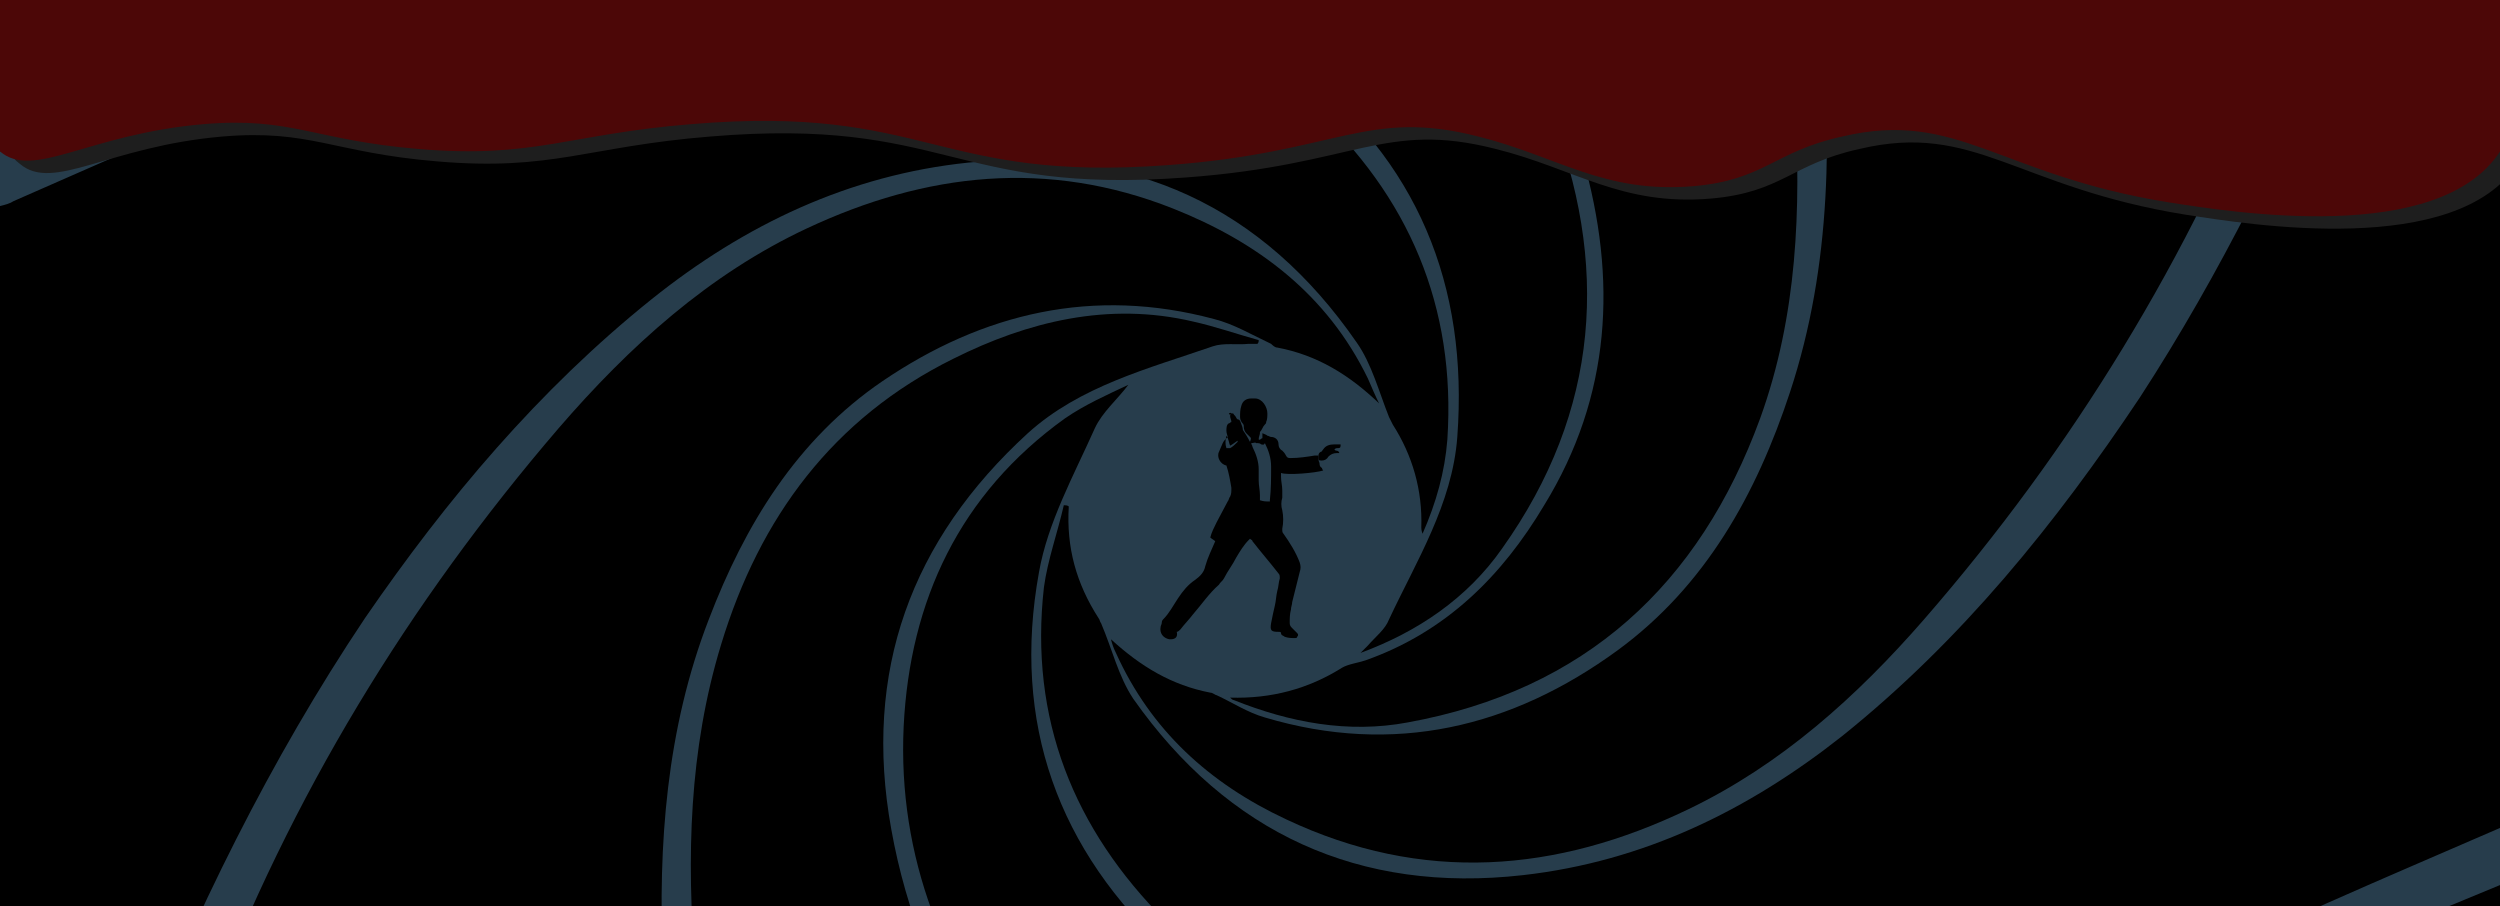 <?xml version="1.0" encoding="utf-8"?>
<!-- Generator: Adobe Illustrator 19.0.0, SVG Export Plug-In . SVG Version: 6.00 Build 0)  -->
<svg version="1.1" id="Layer_1" xmlns="http://www.w3.org/2000/svg" xmlns:xlink="http://www.w3.org/1999/xlink" x="0px" y="0px"
	 viewBox="-378 237.6 201.4 73" style="enable-background:new -378 237.6 201.4 73;" xml:space="preserve">
<style type="text/css">
	.st0{fill:#273D4C;}
	.st1{fill:#1E1E1E;}
	.st2{fill:#4C0707;}
</style>
<g id="Layer_2">
	<rect id="XMLID_336_" x="-378" y="237.6" class="st0" width="201.4" height="86.4"/>
	<g id="XMLID_2_">
		<path id="XMLID_47_" d="M-189.1,237.6c4.2,0,8.3,0,12.5,0c0,22.2,0,44.5,0,66.7c-4.6,2-9.3,4-13.8,6c-15.3,6.9-31.3,11-47.9,13
			c-1.9,0.2-3.8,0.4-5.7,0.6c-3.5,0-7,0-10.6,0c-1.3-0.2-2.5-0.3-3.8-0.5c-9.8-1.1-18.7-4.5-25.7-11.6c-7.4-7.4-11-16.3-9.8-26.9
			c0.3-2.2,1.1-4.4,1.6-6.6c0.1,0,0.3,0,0.4,0.1c-0.2,3.3,0.6,6.2,2.4,9c0.1,0.1,0.1,0.3,0.2,0.4c0.9,2.1,1.4,4.3,2.6,6.1
			c7.6,10.8,18.2,15.7,31.4,14.2c9.7-1.1,18.1-5.2,25.7-11.2c9.6-7.7,17.2-17.1,24-27.3C-199.1,259.6-193.8,248.8-189.1,237.6z"/>
		<path id="XMLID_46_" d="M-367.4,324c-3.5,0-7,0-10.6,0c0-23.3,0-46.6,0-69.8c0.4-0.1,0.8-0.2,1.1-0.4c2.7-1.2,5.5-2.4,8.2-3.6
			c10.3-4.6,20.7-8.7,31.7-11.1c2.2-0.5,4.3-1,6.5-1.5c14.6,0,29.3,0,43.9,0c0.2,0.1,0.3,0.2,0.5,0.3c5.2,1.7,9.8,4.6,13.8,8.3
			c7.8,7.2,11.6,16.1,10.9,26.8c-0.2,2.6-0.9,5.1-2,7.6c-0.1-0.3-0.1-0.4-0.1-0.5c0.1-3-0.7-5.8-2.3-8.3c-0.1-0.2-0.2-0.4-0.3-0.6
			c-0.8-2-1.4-4.3-2.6-6c-7.6-11-18.1-15.8-31.3-14.5c-9.6,1-18,5-25.5,11c-9.1,7.3-16.5,16.1-23.1,25.7
			C-356.3,298.9-362.3,311.2-367.4,324z"/>
		<path id="XMLID_45_" d="M-324,324c-13,0-26.1,0-39.1,0c0.6-1.6,1.3-3.2,1.9-4.8c6.6-17.4,16.1-33,28.2-47.1
			c5.7-6.6,12.1-12.4,20-16.1c9.6-4.5,19.4-5.6,29.5-1.6c6.8,2.7,12.4,6.9,15.7,13.7c0.3,0.7,0.6,1.4,0.9,2c-2.4-2.3-5-3.9-8.2-4.5
			c-0.2,0-0.4-0.2-0.5-0.3c-1.5-0.7-3-1.6-4.6-2c-9.7-2.6-18.6-0.5-26.7,5c-6.9,4.7-11.1,11.6-14,19.2c-3.4,8.8-4.1,18.1-3.7,27.5
			C-324.5,317.9-324.2,321-324,324z"/>
		<path id="XMLID_44_" d="M-231.4,237.6c12.6,0,25.3,0,37.9,0c-0.5,1.2-1,2.5-1.4,3.7c-6.7,17-16.1,32.4-28.1,46.2
			c-5.4,6.2-11.5,11.7-19,15.3c-10.6,5.1-21.4,6-32.4,0.8c-6.2-2.9-10.9-7.2-13.7-13.4c-0.2-0.4-0.3-0.7-0.4-1.1
			c2.4,2.2,4.9,3.7,8,4.3c0.2,0,0.4,0.2,0.5,0.2c1.3,0.6,2.5,1.4,3.9,1.8c10.4,3.1,19.9,0.8,28.4-5.4c7.1-5.2,11.2-12.6,13.9-20.8
			C-230.4,258.9-230.4,248.3-231.4,237.6z"/>
		<path id="XMLID_42_" d="M-320.9,324c-0.4-2.8-0.8-5.7-1.1-8.6c-0.7-8.7-0.5-17.4,2.1-25.9c3.1-10.2,9-18.2,18.7-23
			c6-3,12.5-4.6,19.3-3c1.8,0.4,3.5,1,5.3,1.5c0,0.1,0,0.2-0.1,0.3c-0.2,0-0.5,0-0.7,0c-1,0.1-2-0.1-2.9,0.2
			c-5.2,1.8-10.7,3.2-14.9,7c-9.4,8.6-13.3,19.2-11,31.9c1.2,6.7,3.7,12.9,7.5,18.5c0.2,0.3,0.3,0.7,0.5,1
			C-305.7,324-313.3,324-320.9,324z"/>
		<path id="XMLID_41_" d="M-234.2,237.6c0.3,2.7,0.7,5.5,0.8,8.2c0.5,8.6,0.2,17.2-2.8,25.5c-4.9,13.4-14.1,21.9-28.4,24.5
			c-4.8,0.9-9.5,0-14-1.8c-0.1,0-0.2-0.1-0.3-0.2c3.3,0.1,6.3-0.7,9-2.4c0.5-0.3,1.3-0.4,1.9-0.6c6.5-2.3,11-6.8,14.4-12.5
			c5.4-8.8,5.9-18.2,3.1-28c-1.3-4.4-3.1-8.6-5.5-12.6C-248.6,237.6-241.4,237.6-234.2,237.6z"/>
		<path id="XMLID_40_" d="M-295.4,324c-6.5-8.1-10.3-17.3-9.8-27.9c0.5-10.1,4.5-18.7,13-24.8c1.6-1.1,3.4-1.9,5.1-2.7
			c-0.9,1.2-2.1,2.2-2.7,3.5c-1.7,3.8-3.8,7.6-4.5,11.6c-2.2,12.1,1.5,22.4,10.6,30.7c4.7,4.3,10.3,7.1,16.3,9.1
			c0.4,0.1,0.8,0.3,1.2,0.5C-275.9,324-285.7,324-295.4,324z"/>
		<path id="XMLID_39_" d="M-258,237.6c1.6,2.9,3.5,5.7,4.8,8.8c4.9,12.4,4.1,24.3-3.8,35.4c-2.8,4-6.8,6.7-11.4,8.4
			c0.2-0.2,0.4-0.4,0.6-0.6c0.6-0.7,1.4-1.3,1.7-2.1c2.2-4.7,5.1-9.3,5.5-14.7c0.9-12.2-3.2-22.3-13-29.8c-2.7-2.1-5.9-3.7-8.8-5.5
			C-274.3,237.6-266.2,237.6-258,237.6z"/>
		<path id="XMLID_38_" d="M-176.6,308.9c0,5,0,10.1,0,15.1c-15,0-30.1,0-45.1,0c0.2-0.1,0.4-0.2,0.6-0.2
			c12.6-2.5,24.7-6.7,36.6-11.6C-181.9,311.1-179.3,310-176.6,308.9z"/>
		<path id="XMLID_36_" d="M-378,249.8c0-4,0-8.1,0-12.2c11,0,22.1,0,33.1,0c-0.1,0.1-0.3,0.2-0.4,0.2
			C-356.5,240.9-367.3,245.2-378,249.8z"/>
	</g>
	<path id="XMLID_256_" d="M-277.9,272.2c0.2,0.3,0.4,0.6,0.6,1c0.1-0.3,0.1-0.3,0-0.4c-0.1-0.1-0.2-0.2-0.3-0.3s-0.2-0.3-0.2-0.5
		c0-0.1,0-0.2-0.1-0.3c-0.1-0.1-0.2-0.3-0.2-0.5c0-0.3,0-0.6,0.1-0.9c0.1-0.4,0.4-0.6,0.8-0.6c0.1,0,0.2,0,0.3,0c0.6,0,1,0.7,1,1.2
		c0,0.2,0,0.5-0.1,0.7c0,0.1,0,0.1-0.1,0.2c-0.2,0.2-0.2,0.4-0.4,0.6v0.1c0,0.1-0.1,0.3-0.1,0.5c0.1,0.1,0.2-0.1,0.3-0.1
		c0-0.1,0-0.2,0-0.4c0.2,0.1,0.3,0.1,0.4,0.2c0.1,0,0.2,0.1,0.3,0.1c0.3,0,0.6,0.2,0.6,0.6c0,0.2,0.1,0.4,0.3,0.5
		c0.1,0.1,0.2,0.2,0.3,0.4c0.1,0.2,0.2,0.2,0.4,0.2c0.6,0,1.3-0.1,1.9-0.2c0.1,0,0.2,0,0.3,0c0,0.2,0,0.4,0.1,0.6
		c0,0.1,0,0.3,0.2,0.4c0,0,0,0.1,0.1,0.2c-0.6,0.2-2.9,0.4-3.4,0.2c0,0.1,0,0.2,0,0.3c0,0.4,0.1,0.7,0.1,1.1c0,0.2,0,0.4,0,0.6
		c-0.1,0.3-0.1,0.7,0,1c0.1,0.5,0.1,1,0,1.5c0,0.2,0,0.3,0.1,0.4c0.5,0.7,1,1.5,1.3,2.3c0.1,0.3,0.1,0.5,0,0.8
		c-0.2,0.8-0.4,1.6-0.6,2.4c0,0.2-0.1,0.4-0.1,0.6c-0.1,0.4-0.1,0.7-0.1,1.1c0,0.2,0.1,0.3,0.2,0.4c0.1,0.1,0.2,0.2,0.4,0.4
		c0.1,0.1,0.1,0.2,0,0.3c0,0.1-0.1,0.1-0.2,0.1c-0.3,0-0.5,0-0.8-0.1c-0.1-0.1-0.3-0.1-0.3-0.3c0-0.1-0.1-0.1-0.2-0.1l0,0
		c-0.6,0-0.7-0.1-0.6-0.7c0.1-0.5,0.2-1,0.3-1.4c0.1-0.4,0.1-0.8,0.2-1.2c0.1-0.3,0.1-0.7,0.2-1c0-0.2,0-0.3-0.1-0.4
		c-0.7-0.9-1.4-1.7-2.1-2.6c0-0.1-0.1-0.1-0.2-0.2c-0.1,0.1-0.1,0.1-0.1,0.1c-0.4,0.4-0.7,0.9-1,1.4c-0.3,0.6-0.7,1.1-1,1.7
		c-0.1,0.2-0.3,0.3-0.4,0.5c-0.8,0.7-1.4,1.6-2.1,2.4c-0.3,0.4-0.7,0.8-1,1.2c-0.1,0.1-0.2,0.2-0.3,0.2c0.1,0.4-0.1,0.6-0.5,0.6
		h-0.1c-0.5-0.1-0.8-0.5-0.7-1c0-0.1,0.1-0.2,0.1-0.4c0-0.1,0.1-0.2,0.1-0.2c0.5-0.5,0.8-1.1,1.2-1.7c0.4-0.6,0.8-1.1,1.4-1.5l0,0
		c0.4-0.3,0.7-0.6,0.8-1.1c0.2-0.7,0.5-1.3,0.8-2c-0.1-0.1-0.3-0.2-0.4-0.3c0.1-0.4,0.3-0.8,0.5-1.2c0.3-0.6,0.6-1.1,0.9-1.7
		c0.1-0.1,0.1-0.3,0.2-0.4c0.1-0.2,0.1-0.4,0.1-0.7c-0.1-0.6-0.2-1.2-0.4-1.8c-0.5-0.1-0.8-0.7-0.6-1.1c0.1-0.2,0.2-0.5,0.3-0.7
		c0.1-0.2,0.2-0.3,0.4-0.5c0-0.1-0.1-0.3-0.1-0.5c0-0.2,0-0.5,0.2-0.6c0.1,0,0.1-0.1,0.2-0.1c0-0.2-0.1-0.3-0.1-0.5
		c0-0.1,0.1-0.2,0.1-0.2c0.1,0,0.2,0,0.2,0.1l0.1,0.1c0.1,0.1,0.1,0.3,0.3,0.3l0.1,0.1c0.1,0.3,0.3,0.6,0.2,1v0.1
		C-278,272.3-277.9,272.3-277.9,272.2z M-277.2,273.3c0,0.1,0.1,0.2,0.1,0.3c0.3,0.6,0.5,1.2,0.5,1.8c0,0.3,0,0.6,0,0.9
		c0,0.4,0.1,0.8,0.1,1.2c0,0.1,0,0.2,0,0.4c0.3,0.1,0.5,0.1,0.8,0.1v-0.1c0.1-0.9,0.1-1.8,0.1-2.7c0-0.7-0.2-1.3-0.5-1.9
		c-0.1,0.2-0.2,0.1-0.3,0.1c-0.1-0.1-0.2-0.1-0.4-0.1C-276.9,273.2-277,273.3-277.2,273.3z M-278.9,273.5c-0.1-0.2-0.1-0.5-0.3-0.8
		c-0.1,0.4-0.1,0.7,0,1c0.1,0,0.3,0,0.3,0c0.2-0.1,0.4-0.3,0.6-0.5c0,0,0,0,0-0.1C-278.6,273.3-278.7,273.4-278.9,273.5z
		 M-278.8,270.9C-278.8,270.9-278.9,270.8-278.8,270.9c-0.1-0.1-0.1,0-0.2,0c0,0,0,0.1,0.1,0.1C-278.9,271-278.8,270.9-278.8,270.9z
		"/>
	<path id="XMLID_252_" d="M-270,273.4c0,0.2,0,0.3-0.2,0.3c-0.1,0-0.2,0-0.3,0.1c0.1,0.2,0.3,0,0.4,0.3c-0.1,0-0.1,0-0.2,0
		c-0.3,0-0.5,0.1-0.7,0.3c-0.1,0.2-0.3,0.3-0.5,0.3c-0.2,0-0.3,0-0.3-0.2s0-0.4,0.2-0.5c0.1,0,0.1-0.1,0.2-0.2
		c0.2-0.3,0.5-0.4,0.9-0.4C-270.3,273.4-270.1,273.4-270,273.4z"/>
	<path id="XMLID_286_" class="st1" d="M-175.2,250.8c-4.9,7.6-21.6,4.9-26.7,4.1c-13.7-2.2-17-7.5-26.3-5.3c-5.5,1.2-6.2,3.5-12,4
		c-7.2,0.6-10.9-2.4-17.3-4c-9-2.3-11.3,1.3-25,2.3c-18.8,1.4-19.2-4.9-38.3-3.3c-9.9,0.8-12.7,2.8-22,2c-8.4-0.7-10.2-2.6-17.3-2
		c-9.2,0.8-13.6,4.5-16.3,2.2c-1.5-1.1-2.6-4-0.1-12.2h201.4C-173.9,242.2-172.8,247.2-175.2,250.8z"/>
	<path id="XMLID_283_" class="st2" d="M-176.6,249.8c-4.9,7.6-21.6,4.9-26.7,4.1c-13.7-2.2-17-7.5-26.3-5.3c-5.5,1.2-6.2,3.5-12,4
		c-7.2,0.6-10.9-2.4-17.3-4c-9-2.3-11.3,1.3-25,2.3c-18.8,1.4-19.3-4.9-38.4-3.3c-9.9,0.8-12.7,2.8-22,2c-8.4-0.7-10.2-2.6-17.3-2
		c-9.3,0.8-13.7,4.5-16.4,2.2c-1.4-1.1-2.5-4,0-12.2h201.4C-175.4,241.2-174.3,246.2-176.6,249.8z"/>
</g>
</svg>
